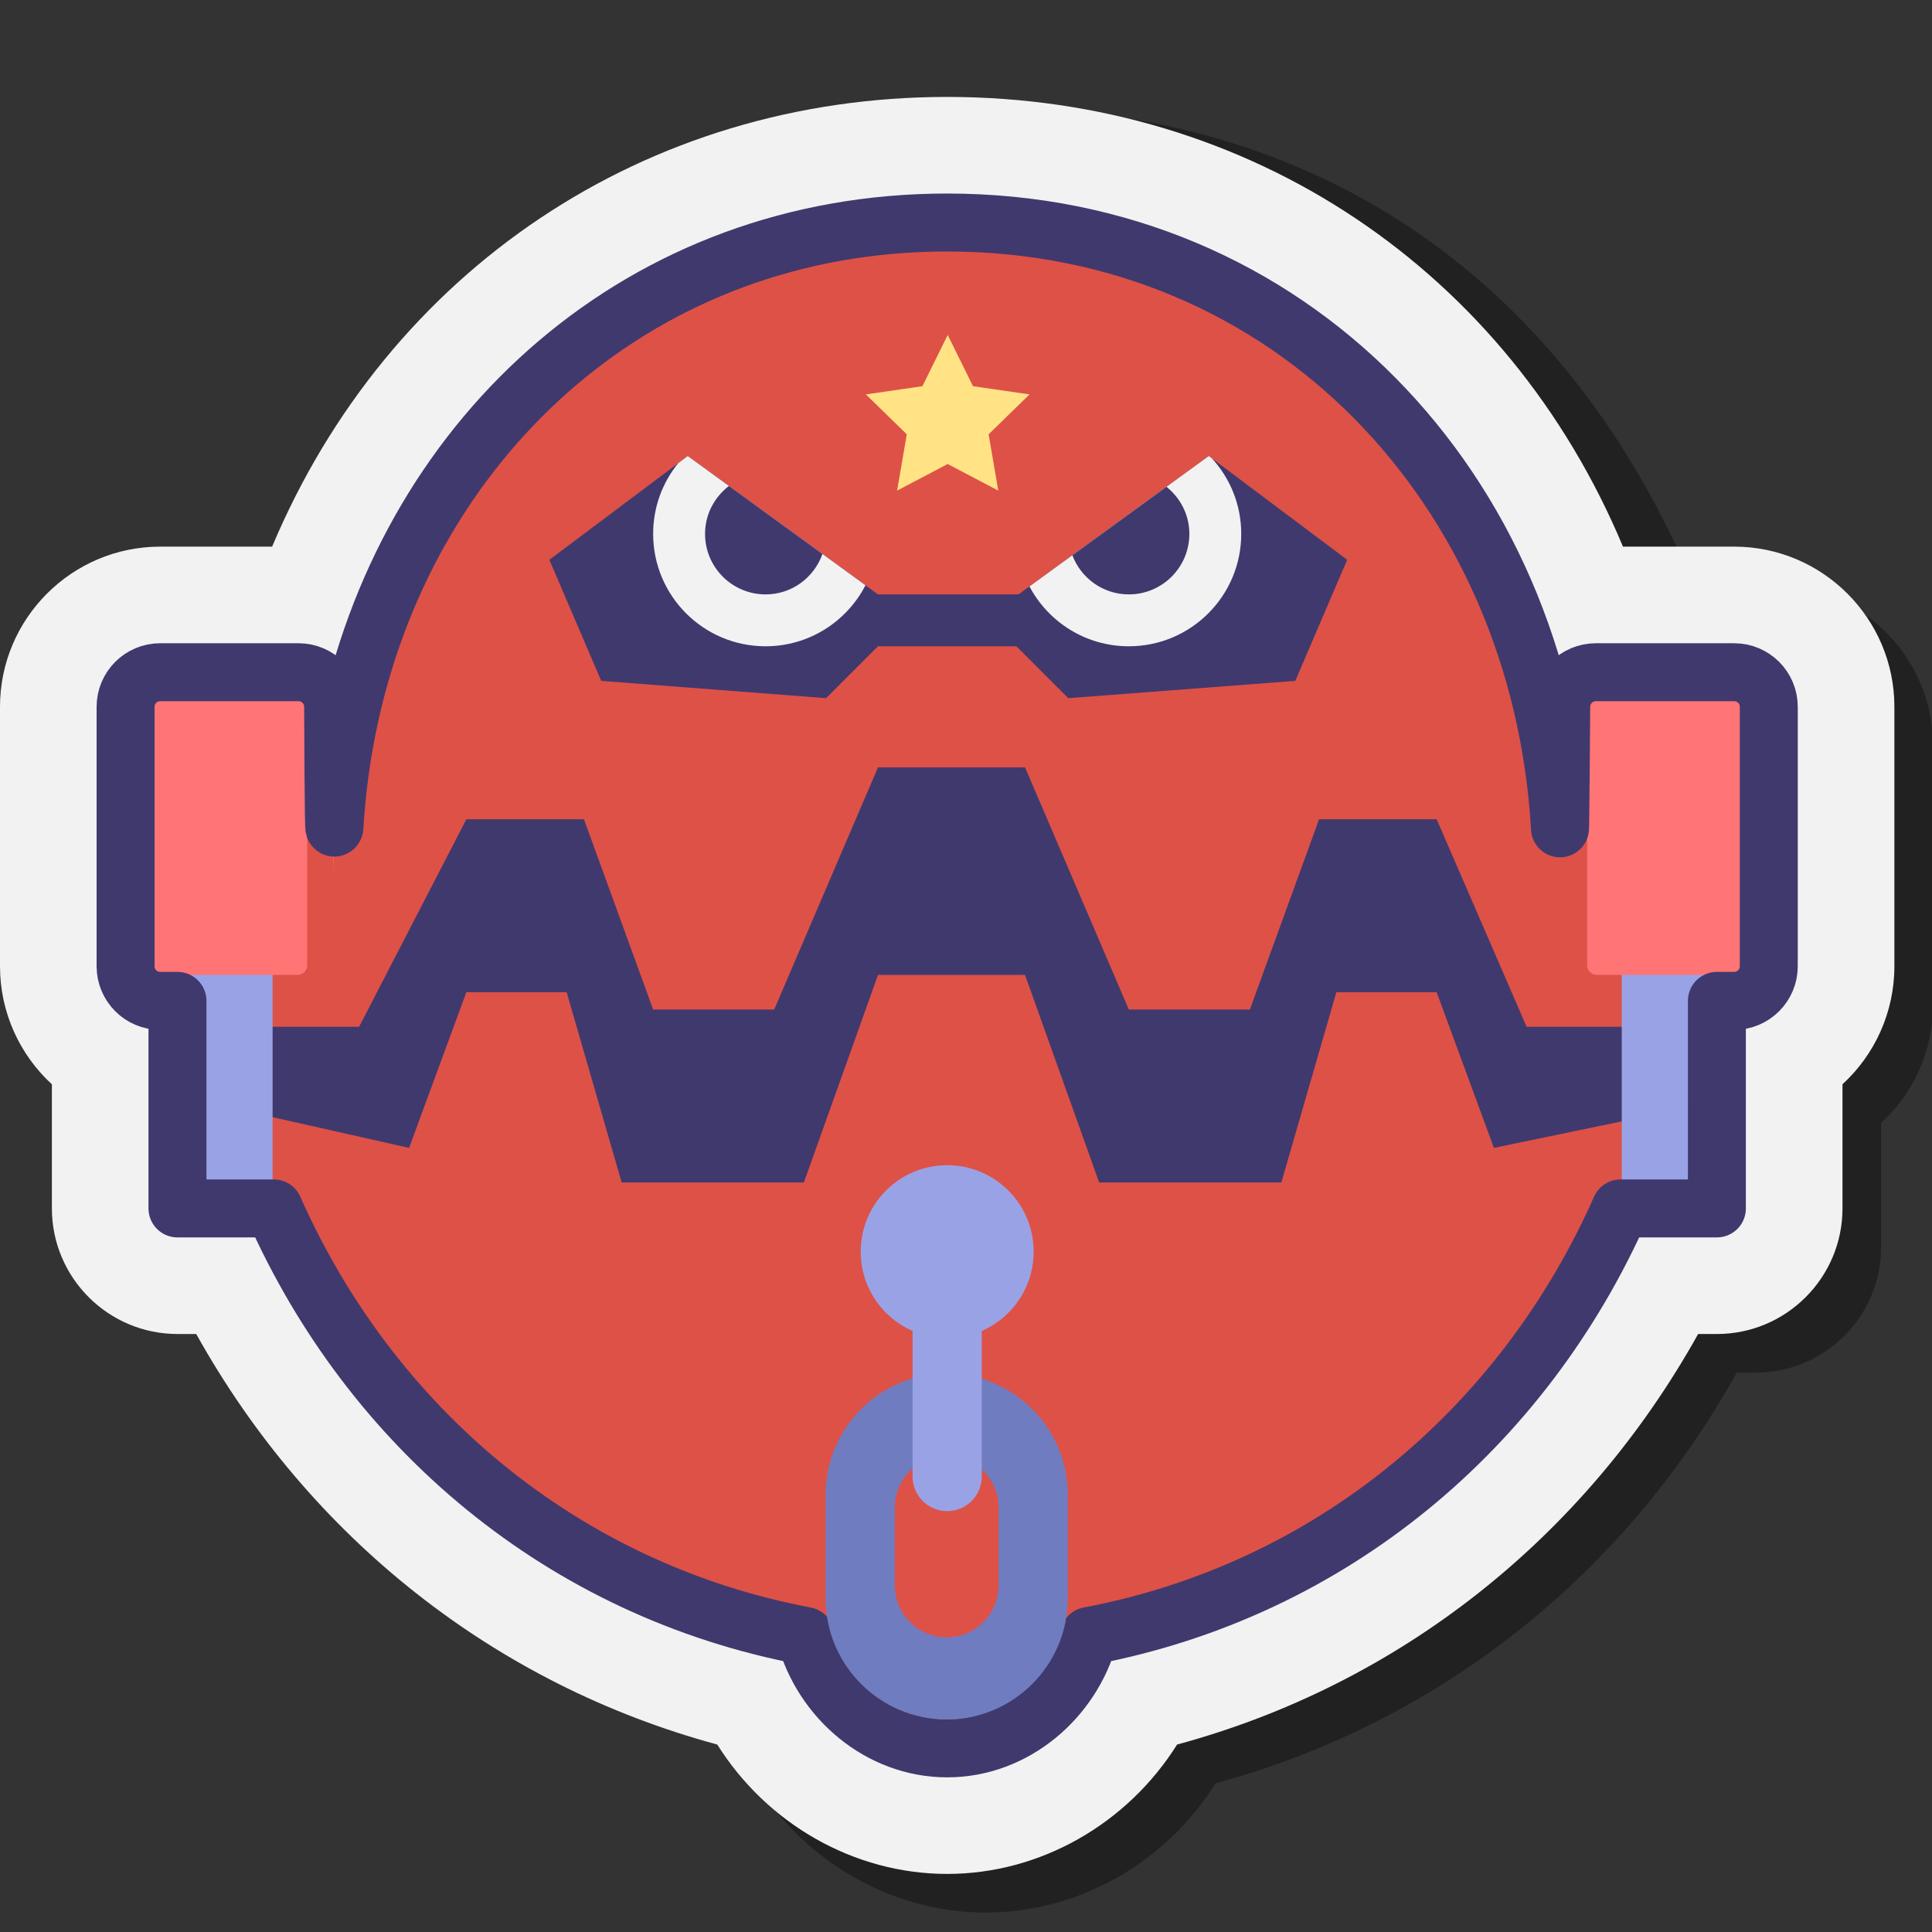 <svg xmlns="http://www.w3.org/2000/svg"  viewBox="0 0 100 100" width="50px" height="50px"><rect x="0" y="0" width="100" height="100" fill="#333333" stroke="none"/><path d="M51.026,98.994c-4.835,0-9.332-2.604-11.9-6.697 c-0.876-0.237-0.127-5.863-0.98-6.151c-10.322-3.489-20.55-5.338-25.989-15.098l0.927-3.054c-3.584,0-8.398,0.138-8.398-3.446 v-6.425C3.022,56.595,2,54.406,2,52.014V38.585c0-4.571,3.719-8.291,8.291-8.291h5.794C22.096,16.016,35.39,5.551,51.026,5.551 c18.703,0,30.664,10.466,36.637,24.744h4.099c4.571,0,8.291,3.719,8.291,8.291v13.429c0,2.391-1.022,4.58-2.686,6.108v6.426 c0,3.584-2.916,6.5-6.5,6.5h-0.972c-5.889,10.566-15.498,18.146-26.969,21.249C60.358,96.39,55.862,98.994,51.026,98.994z" opacity=".35"/><path fill="#f2f2f2" d="M49.026,96.994c-4.835,0-9.332-2.604-11.9-6.697c-11.471-3.103-21.081-10.683-26.969-21.249H9.186 c-3.584,0-6.5-2.916-6.5-6.5v-6.425C1.022,54.595,0,52.406,0,50.014V36.585c0-4.571,3.719-8.291,8.291-8.291h5.794 C20.096,14.016,33.39,5.017,49.026,5.017c15.699,0,29.006,9,34.979,23.277h5.757c4.571,0,8.291,3.719,8.291,8.291v13.429 c0,2.391-1.022,4.58-2.686,6.108v6.426c0,3.584-2.916,6.5-6.5,6.5h-0.972c-5.889,10.566-15.498,18.146-26.969,21.249 C58.358,94.39,53.862,96.994,49.026,96.994z"/><path fill="#de5147" d="M89.762,34.794h-7.162c-0.989,0-1.791,1.249-1.791,2.238c0,0-0.008,7.165-0.023,6.722 c-0.01-0.299-0.024-0.597-0.041-0.894c-1.014-17.503-13.925-31.344-31.718-31.344c-18.542,0-31.783,15.031-31.783,33.573v-8.505 c0-0.989-0.802-1.791-1.791-1.791H9.186c-0.989,0-1.791,0.802-1.791,1.791v13.429c0,0.989,0.802,1.791,1.791,1.791h0.895v10.743 h4.091c5.037,11.362,14.965,19.759,27.516,22.132c0.877,3.234,3.83,5.622,7.338,5.622c3.508,0,6.46-2.389,7.338-5.622 c12.551-2.373,22.479-10.769,27.516-22.132h4.986V50.014h0.895c0.989,0,1.791-0.802,1.791-1.791V36.585 C91.552,35.596,90.751,34.794,89.762,34.794z"/><polygon fill="#40396e" points="79.018,53.148 74.361,42.404 68.275,42.404 64.694,52.252 58.427,52.252 53.055,39.718 45.445,39.718 40.073,52.252 33.806,52.252 30.225,42.404 24.139,42.404 18.586,53.148 12.319,53.148 13.215,57.624 21.175,59.415 24.139,51.357 29.33,51.357 32.178,61.205 41.608,61.205 45.445,50.462 53.055,50.462 56.892,61.205 66.322,61.205 69.17,51.357 74.361,51.357 77.325,59.415 85.957,57.624 85.285,53.148"/><rect width="11.639" height="5.372" x="5.605" y="52.7" fill="#9aa2e6" transform="rotate(90 11.424 55.386)"/><path fill="#ff7575" d="M6.948,49.962V36.637c0-0.276,0.224-0.5,0.5-0.5h7.953c0.276,0,0.5,0.224,0.5,0.5v13.325 c0,0.276-0.224,0.5-0.5,0.5H7.448C7.172,50.462,6.948,50.238,6.948,49.962z"/><rect width="11.639" height="5.372" x="80.809" y="52.7" fill="#9aa2e6" transform="rotate(90 86.628 55.386)"/><path fill="#ff7575" d="M82.152,49.962V36.637c0-0.276,0.224-0.5,0.5-0.5H91.5c0.276,0,0.5,0.224,0.5,0.5v13.325 c0,0.276-0.224,0.5-0.5,0.5h-8.848C82.376,50.462,82.152,50.238,82.152,49.962z"/><path fill="none" stroke="#40396e" stroke-linecap="round" stroke-linejoin="round" stroke-miterlimit="10" stroke-width="3" d="M89.762,34.794h-7.162c-0.989,0-1.791,0.802-1.791,1.791c0,0-0.048,6.561-0.064,6.283c-1.011-17.506-13.924-31.351-31.719-31.351 c-15.764,0-27.697,10.865-30.918,25.515c-0.409,1.859-0.677,3.779-0.796,5.746c-0.046,0.764-0.069-6.193-0.069-6.193 c0-0.989-0.802-1.791-1.791-1.791H8.291c-0.989,0-1.791,0.802-1.791,1.791v13.429c0,0.989,0.802,1.791,1.791,1.791h0.895v10.743 h4.986c5.037,11.362,14.965,19.759,27.516,22.132c0.877,3.234,3.83,5.815,7.338,5.815c3.508,0,6.46-2.581,7.338-5.815 c12.551-2.373,22.479-10.769,27.516-22.132h4.986V51.805h0.895c0.989,0,1.791-0.802,1.791-1.791V36.585 C91.552,35.596,90.751,34.794,89.762,34.794z"/><path fill="#707cc0" d="M49,89c-3.456,0-6.267-2.811-6.267-6.267v-5.372c0-3.456,2.811-6.267,6.267-6.267 s6.267,2.811,6.267,6.267v5.372C55.267,86.188,52.456,89,49,89z M49,75.347c-1.481,0-2.686,1.205-2.686,2.686v4.029 c0,1.481,1.205,2.686,2.686,2.686s2.686-1.205,2.686-2.686v-4.029C51.686,76.551,50.481,75.347,49,75.347z"/><path fill="#9aa2e6" d="M49.026,78.216L49.026,78.216c-0.989,0-1.791-0.802-1.791-1.791v-9.848h3.581v9.848 C50.817,77.414,50.015,78.216,49.026,78.216z"/><circle cx="49.026" cy="64.786" r="4.476" fill="#9aa2e6"/><polygon fill="#40396e" points="62.567,23.603 52.719,30.766 45.445,30.766 35.597,23.603 28.435,28.975 31.12,35.242 42.759,36.137 45.445,33.451 52.607,33.451 55.293,36.137 67.044,35.242 69.73,28.975"/><path fill="#f2f2f2" d="M53.285,30.354c0.977,1.842,2.912,3.097,5.142,3.097c3.214,0,5.819-2.605,5.819-5.819 c0-1.505-0.576-2.872-1.514-3.905l-0.165-0.124L53.285,30.354z"/><path fill="#f2f2f2" d="M44.797,30.294l-9.2-6.691l-0.494,0.371c-0.81,1-1.296,2.271-1.296,3.658 c0,3.214,2.605,5.819,5.819,5.819C41.879,33.451,43.83,32.168,44.797,30.294z"/><path fill="#40396e" d="M37.729,25.153c-0.747,0.573-1.236,1.465-1.236,2.479c0,1.731,1.403,3.134,3.134,3.134 c1.364,0,2.512-0.876,2.943-2.092L37.729,25.153z"/><path fill="#40396e" d="M58.427,30.766c1.731,0,3.134-1.403,3.134-3.134c0-0.989-0.468-1.861-1.184-2.435l-4.872,3.543 C55.953,29.922,57.088,30.766,58.427,30.766z"/><polygon fill="#ffe385" points="49.053,17.336 50.362,19.989 53.289,20.414 51.171,22.479 51.671,25.394 49.053,24.017 46.434,25.394 46.935,22.479 44.816,20.414 47.744,19.989"/></svg>